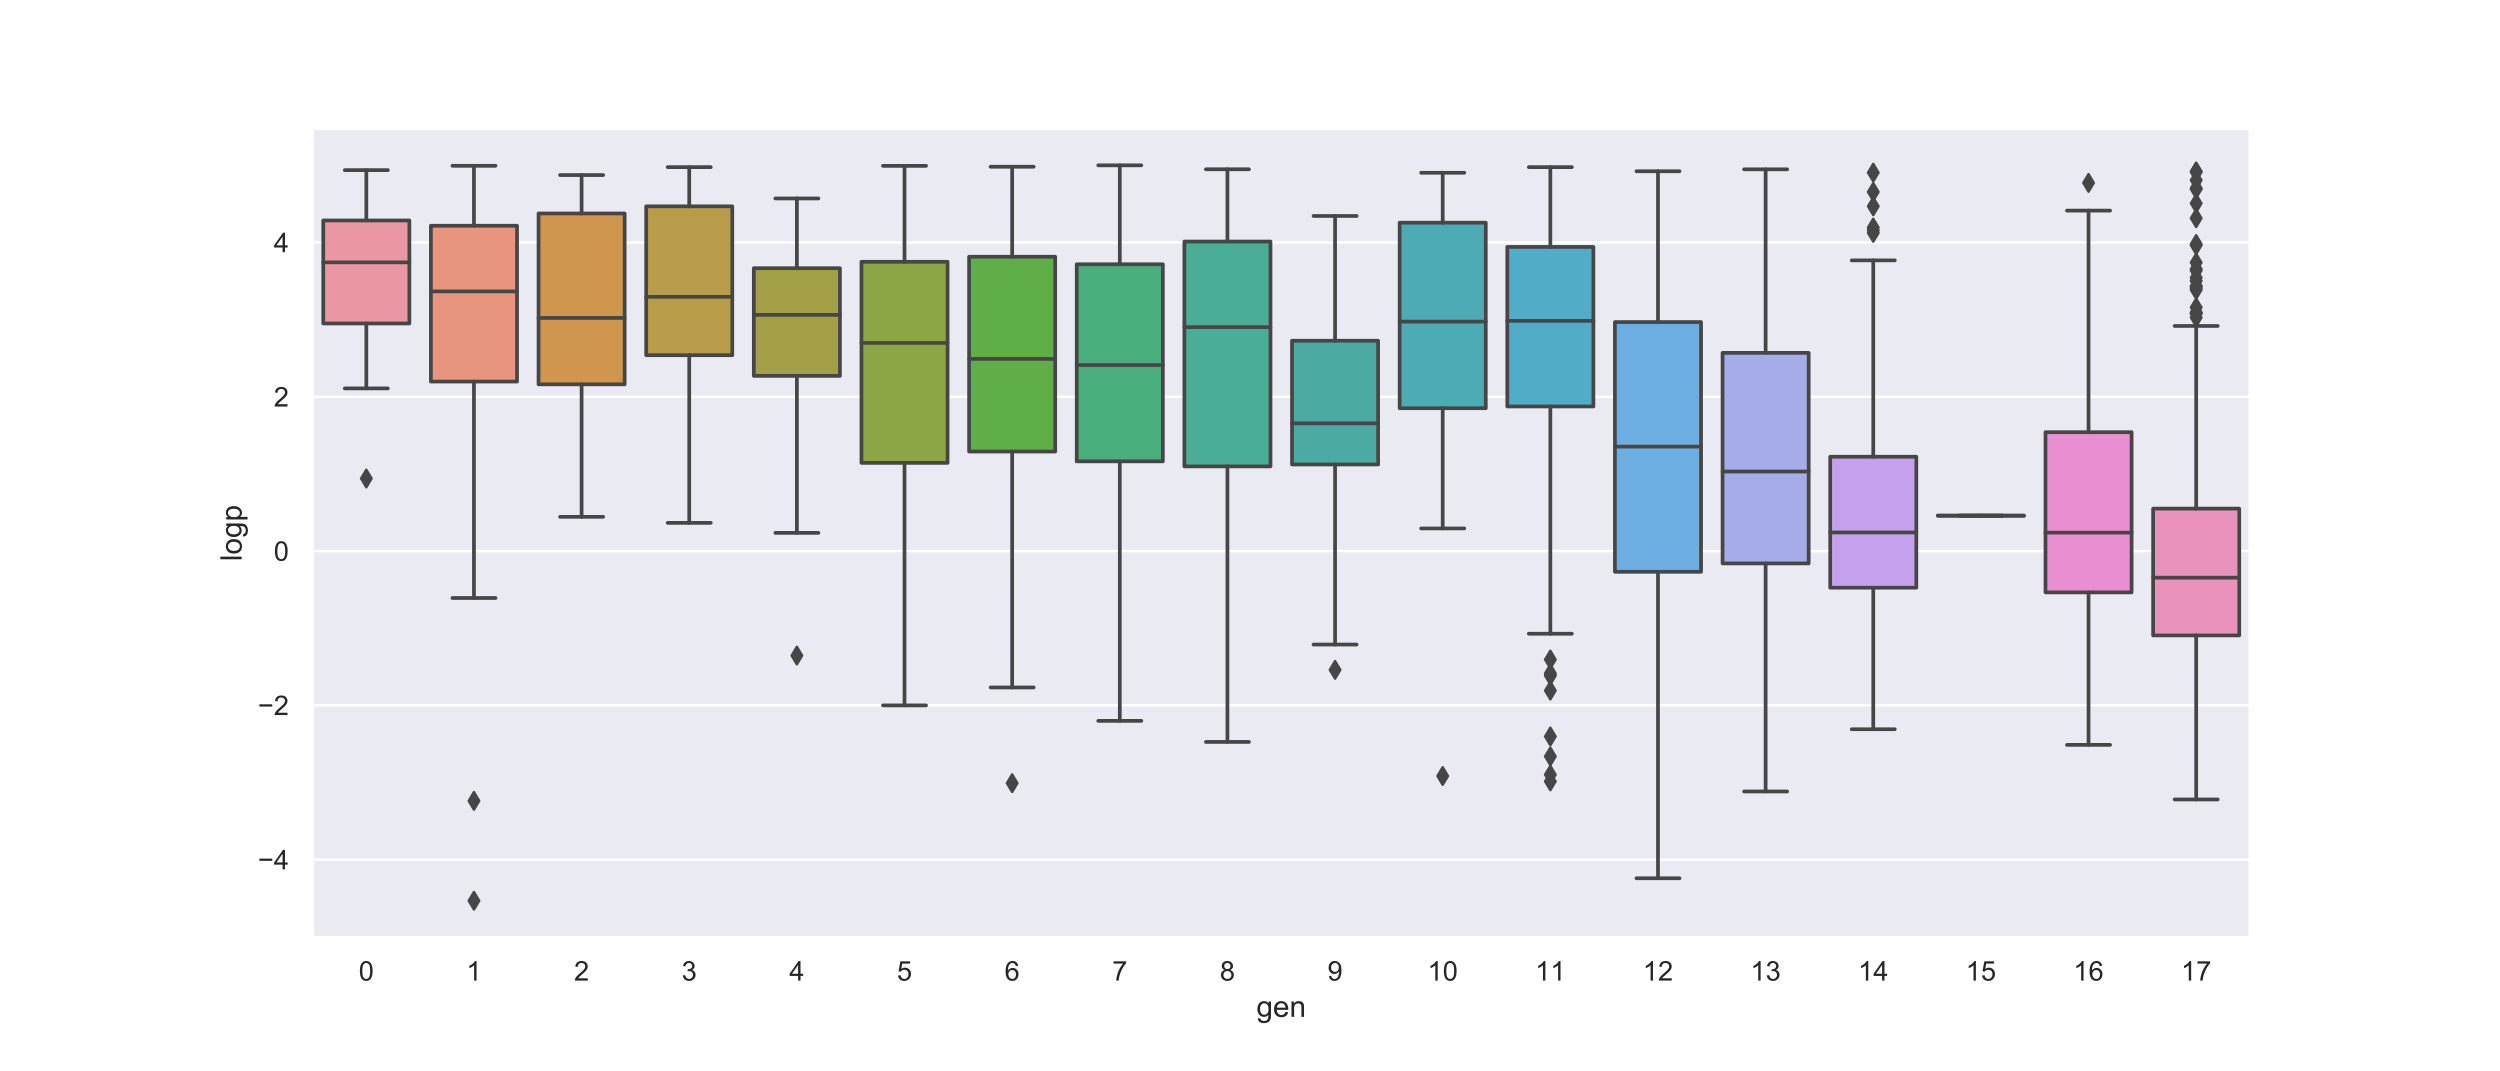 <?xml version="1.0" encoding="utf-8" standalone="no"?>
<!DOCTYPE svg PUBLIC "-//W3C//DTD SVG 1.1//EN"
  "http://www.w3.org/Graphics/SVG/1.1/DTD/svg11.dtd">
<!-- Created with matplotlib (https://matplotlib.org/) -->
<svg height="432pt" version="1.1" viewBox="0 0 1008 432" width="1008pt" xmlns="http://www.w3.org/2000/svg" xmlns:xlink="http://www.w3.org/1999/xlink">
 <defs>
  <style type="text/css">
*{stroke-linecap:butt;stroke-linejoin:round;}
  </style>
 </defs>
 <g id="figure_1">
  <g id="patch_1">
   <path d="M 0 432 
L 1008 432 
L 1008 0 
L 0 0 
z
" style="fill:#ffffff;"/>
  </g>
  <g id="axes_1">
   <g id="patch_2">
    <path d="M 126 378 
L 907.2 378 
L 907.2 51.84 
L 126 51.84 
z
" style="fill:#eaeaf2;"/>
   </g>
   <g id="matplotlib.axis_1">
    <g id="xtick_1">
     <g id="text_1">
      <!-- 0 -->
      <defs>
       <path d="M 4.156 35.297 
Q 4.156 48 6.766 55.734 
Q 9.375 63.484 14.516 67.672 
Q 19.672 71.875 27.484 71.875 
Q 33.25 71.875 37.594 69.547 
Q 41.938 67.234 44.766 62.859 
Q 47.609 58.5 49.219 52.219 
Q 50.828 45.953 50.828 35.297 
Q 50.828 22.703 48.234 14.969 
Q 45.656 7.234 40.5 3 
Q 35.359 -1.219 27.484 -1.219 
Q 17.141 -1.219 11.234 6.203 
Q 4.156 15.141 4.156 35.297 
z
M 13.188 35.297 
Q 13.188 17.672 17.312 11.828 
Q 21.438 6 27.484 6 
Q 33.547 6 37.672 11.859 
Q 41.797 17.719 41.797 35.297 
Q 41.797 52.984 37.672 58.781 
Q 33.547 64.594 27.391 64.594 
Q 21.344 64.594 17.719 59.469 
Q 13.188 52.938 13.188 35.297 
z
" id="ArialMT-48"/>
      </defs>
      <g style="fill:#262626;" transform="translate(144.641 395.374)scale(0.11 -0.11)">
       <use xlink:href="#ArialMT-48"/>
      </g>
     </g>
    </g>
    <g id="xtick_2">
     <g id="text_2">
      <!-- 1 -->
      <defs>
       <path d="M 37.25 0 
L 28.469 0 
L 28.469 56 
Q 25.297 52.984 20.141 49.953 
Q 14.984 46.922 10.891 45.406 
L 10.891 53.906 
Q 18.266 57.375 23.781 62.297 
Q 29.297 67.234 31.594 71.875 
L 37.25 71.875 
z
" id="ArialMT-49"/>
      </defs>
      <g style="fill:#262626;" transform="translate(188.041 395.374)scale(0.11 -0.11)">
       <use xlink:href="#ArialMT-49"/>
      </g>
     </g>
    </g>
    <g id="xtick_3">
     <g id="text_3">
      <!-- 2 -->
      <defs>
       <path d="M 50.344 8.453 
L 50.344 0 
L 3.031 0 
Q 2.938 3.172 4.047 6.109 
Q 5.859 10.938 9.828 15.625 
Q 13.812 20.312 21.344 26.469 
Q 33.016 36.031 37.109 41.625 
Q 41.219 47.219 41.219 52.203 
Q 41.219 57.422 37.469 61 
Q 33.734 64.594 27.734 64.594 
Q 21.391 64.594 17.578 60.781 
Q 13.766 56.984 13.719 50.25 
L 4.688 51.172 
Q 5.609 61.281 11.656 66.578 
Q 17.719 71.875 27.938 71.875 
Q 38.234 71.875 44.234 66.156 
Q 50.25 60.453 50.25 52 
Q 50.25 47.703 48.484 43.547 
Q 46.734 39.406 42.656 34.812 
Q 38.578 30.219 29.109 22.219 
Q 21.188 15.578 18.938 13.203 
Q 16.703 10.844 15.234 8.453 
z
" id="ArialMT-50"/>
      </defs>
      <g style="fill:#262626;" transform="translate(231.441 395.374)scale(0.11 -0.11)">
       <use xlink:href="#ArialMT-50"/>
      </g>
     </g>
    </g>
    <g id="xtick_4">
     <g id="text_4">
      <!-- 3 -->
      <defs>
       <path d="M 4.203 18.891 
L 12.984 20.062 
Q 14.5 12.594 18.141 9.297 
Q 21.781 6 27 6 
Q 33.203 6 37.469 10.297 
Q 41.75 14.594 41.75 20.953 
Q 41.75 27 37.797 30.922 
Q 33.844 34.859 27.734 34.859 
Q 25.25 34.859 21.531 33.891 
L 22.516 41.609 
Q 23.391 41.5 23.922 41.5 
Q 29.547 41.5 34.031 44.422 
Q 38.531 47.359 38.531 53.469 
Q 38.531 58.297 35.25 61.469 
Q 31.984 64.656 26.812 64.656 
Q 21.688 64.656 18.266 61.422 
Q 14.844 58.203 13.875 51.766 
L 5.078 53.328 
Q 6.688 62.156 12.391 67.016 
Q 18.109 71.875 26.609 71.875 
Q 32.469 71.875 37.391 69.359 
Q 42.328 66.844 44.938 62.5 
Q 47.562 58.156 47.562 53.266 
Q 47.562 48.641 45.062 44.828 
Q 42.578 41.016 37.703 38.766 
Q 44.047 37.312 47.562 32.688 
Q 51.078 28.078 51.078 21.141 
Q 51.078 11.766 44.234 5.25 
Q 37.406 -1.266 26.953 -1.266 
Q 17.531 -1.266 11.297 4.344 
Q 5.078 9.969 4.203 18.891 
z
" id="ArialMT-51"/>
      </defs>
      <g style="fill:#262626;" transform="translate(274.841 395.374)scale(0.11 -0.11)">
       <use xlink:href="#ArialMT-51"/>
      </g>
     </g>
    </g>
    <g id="xtick_5">
     <g id="text_5">
      <!-- 4 -->
      <defs>
       <path d="M 32.328 0 
L 32.328 17.141 
L 1.266 17.141 
L 1.266 25.203 
L 33.938 71.578 
L 41.109 71.578 
L 41.109 25.203 
L 50.781 25.203 
L 50.781 17.141 
L 41.109 17.141 
L 41.109 0 
z
M 32.328 25.203 
L 32.328 57.469 
L 9.906 25.203 
z
" id="ArialMT-52"/>
      </defs>
      <g style="fill:#262626;" transform="translate(318.241 395.374)scale(0.11 -0.11)">
       <use xlink:href="#ArialMT-52"/>
      </g>
     </g>
    </g>
    <g id="xtick_6">
     <g id="text_6">
      <!-- 5 -->
      <defs>
       <path d="M 4.156 18.75 
L 13.375 19.531 
Q 14.406 12.797 18.141 9.391 
Q 21.875 6 27.156 6 
Q 33.5 6 37.891 10.781 
Q 42.281 15.578 42.281 23.484 
Q 42.281 31 38.062 35.344 
Q 33.844 39.703 27 39.703 
Q 22.75 39.703 19.328 37.766 
Q 15.922 35.844 13.969 32.766 
L 5.719 33.844 
L 12.641 70.609 
L 48.25 70.609 
L 48.25 62.203 
L 19.672 62.203 
L 15.828 42.969 
Q 22.266 47.469 29.344 47.469 
Q 38.719 47.469 45.156 40.969 
Q 51.609 34.469 51.609 24.266 
Q 51.609 14.547 45.953 7.469 
Q 39.062 -1.219 27.156 -1.219 
Q 17.391 -1.219 11.203 4.25 
Q 5.031 9.719 4.156 18.75 
z
" id="ArialMT-53"/>
      </defs>
      <g style="fill:#262626;" transform="translate(361.641 395.374)scale(0.11 -0.11)">
       <use xlink:href="#ArialMT-53"/>
      </g>
     </g>
    </g>
    <g id="xtick_7">
     <g id="text_7">
      <!-- 6 -->
      <defs>
       <path d="M 49.75 54.047 
L 41.016 53.375 
Q 39.844 58.547 37.703 60.891 
Q 34.125 64.656 28.906 64.656 
Q 24.703 64.656 21.531 62.312 
Q 17.391 59.281 14.984 53.469 
Q 12.594 47.656 12.5 36.922 
Q 15.672 41.75 20.266 44.094 
Q 24.859 46.438 29.891 46.438 
Q 38.672 46.438 44.844 39.969 
Q 51.031 33.5 51.031 23.25 
Q 51.031 16.5 48.125 10.719 
Q 45.219 4.938 40.141 1.859 
Q 35.062 -1.219 28.609 -1.219 
Q 17.625 -1.219 10.688 6.859 
Q 3.766 14.938 3.766 33.5 
Q 3.766 54.25 11.422 63.672 
Q 18.109 71.875 29.438 71.875 
Q 37.891 71.875 43.281 67.141 
Q 48.688 62.406 49.75 54.047 
z
M 13.875 23.188 
Q 13.875 18.656 15.797 14.5 
Q 17.719 10.359 21.188 8.172 
Q 24.656 6 28.469 6 
Q 34.031 6 38.031 10.484 
Q 42.047 14.984 42.047 22.703 
Q 42.047 30.125 38.078 34.391 
Q 34.125 38.672 28.125 38.672 
Q 22.172 38.672 18.016 34.391 
Q 13.875 30.125 13.875 23.188 
z
" id="ArialMT-54"/>
      </defs>
      <g style="fill:#262626;" transform="translate(405.041 395.374)scale(0.11 -0.11)">
       <use xlink:href="#ArialMT-54"/>
      </g>
     </g>
    </g>
    <g id="xtick_8">
     <g id="text_8">
      <!-- 7 -->
      <defs>
       <path d="M 4.734 62.203 
L 4.734 70.656 
L 51.078 70.656 
L 51.078 63.812 
Q 44.234 56.547 37.516 44.484 
Q 30.812 32.422 27.156 19.672 
Q 24.516 10.688 23.781 0 
L 14.75 0 
Q 14.891 8.453 18.062 20.406 
Q 21.234 32.375 27.172 43.484 
Q 33.109 54.594 39.797 62.203 
z
" id="ArialMT-55"/>
      </defs>
      <g style="fill:#262626;" transform="translate(448.441 395.374)scale(0.11 -0.11)">
       <use xlink:href="#ArialMT-55"/>
      </g>
     </g>
    </g>
    <g id="xtick_9">
     <g id="text_9">
      <!-- 8 -->
      <defs>
       <path d="M 17.672 38.812 
Q 12.203 40.828 9.562 44.531 
Q 6.938 48.25 6.938 53.422 
Q 6.938 61.234 12.547 66.547 
Q 18.172 71.875 27.484 71.875 
Q 36.859 71.875 42.578 66.422 
Q 48.297 60.984 48.297 53.172 
Q 48.297 48.188 45.672 44.5 
Q 43.062 40.828 37.75 38.812 
Q 44.344 36.672 47.781 31.875 
Q 51.219 27.094 51.219 20.453 
Q 51.219 11.281 44.719 5.031 
Q 38.234 -1.219 27.641 -1.219 
Q 17.047 -1.219 10.547 5.047 
Q 4.047 11.328 4.047 20.703 
Q 4.047 27.688 7.594 32.391 
Q 11.141 37.109 17.672 38.812 
z
M 15.922 53.719 
Q 15.922 48.641 19.188 45.406 
Q 22.469 42.188 27.688 42.188 
Q 32.766 42.188 36.016 45.375 
Q 39.266 48.578 39.266 53.219 
Q 39.266 58.062 35.906 61.359 
Q 32.562 64.656 27.594 64.656 
Q 22.562 64.656 19.234 61.422 
Q 15.922 58.203 15.922 53.719 
z
M 13.094 20.656 
Q 13.094 16.891 14.875 13.375 
Q 16.656 9.859 20.172 7.922 
Q 23.688 6 27.734 6 
Q 34.031 6 38.125 10.047 
Q 42.234 14.109 42.234 20.359 
Q 42.234 26.703 38.016 30.859 
Q 33.797 35.016 27.438 35.016 
Q 21.234 35.016 17.156 30.906 
Q 13.094 26.812 13.094 20.656 
z
" id="ArialMT-56"/>
      </defs>
      <g style="fill:#262626;" transform="translate(491.841 395.374)scale(0.11 -0.11)">
       <use xlink:href="#ArialMT-56"/>
      </g>
     </g>
    </g>
    <g id="xtick_10">
     <g id="text_10">
      <!-- 9 -->
      <defs>
       <path d="M 5.469 16.547 
L 13.922 17.328 
Q 14.984 11.375 18.016 8.688 
Q 21.047 6 25.781 6 
Q 29.828 6 32.875 7.859 
Q 35.938 9.719 37.891 12.812 
Q 39.844 15.922 41.156 21.188 
Q 42.484 26.469 42.484 31.938 
Q 42.484 32.516 42.438 33.688 
Q 39.797 29.5 35.234 26.875 
Q 30.672 24.266 25.344 24.266 
Q 16.453 24.266 10.297 30.703 
Q 4.156 37.156 4.156 47.703 
Q 4.156 58.594 10.578 65.234 
Q 17 71.875 26.656 71.875 
Q 33.641 71.875 39.422 68.109 
Q 45.219 64.359 48.219 57.391 
Q 51.219 50.438 51.219 37.25 
Q 51.219 23.531 48.234 15.406 
Q 45.266 7.281 39.375 3.031 
Q 33.5 -1.219 25.594 -1.219 
Q 17.188 -1.219 11.859 3.438 
Q 6.547 8.109 5.469 16.547 
z
M 41.453 48.141 
Q 41.453 55.719 37.422 60.156 
Q 33.406 64.594 27.734 64.594 
Q 21.875 64.594 17.531 59.812 
Q 13.188 55.031 13.188 47.406 
Q 13.188 40.578 17.312 36.297 
Q 21.438 32.031 27.484 32.031 
Q 33.594 32.031 37.516 36.297 
Q 41.453 40.578 41.453 48.141 
z
" id="ArialMT-57"/>
      </defs>
      <g style="fill:#262626;" transform="translate(535.241 395.374)scale(0.11 -0.11)">
       <use xlink:href="#ArialMT-57"/>
      </g>
     </g>
    </g>
    <g id="xtick_11">
     <g id="text_11">
      <!-- 10 -->
      <g style="fill:#262626;" transform="translate(575.583 395.374)scale(0.11 -0.11)">
       <use xlink:href="#ArialMT-49"/>
       <use x="55.615" xlink:href="#ArialMT-48"/>
      </g>
     </g>
    </g>
    <g id="xtick_12">
     <g id="text_12">
      <!-- 11 -->
      <g style="fill:#262626;" transform="translate(618.989 395.374)scale(0.11 -0.11)">
       <use xlink:href="#ArialMT-49"/>
       <use x="55.506" xlink:href="#ArialMT-49"/>
      </g>
     </g>
    </g>
    <g id="xtick_13">
     <g id="text_13">
      <!-- 12 -->
      <g style="fill:#262626;" transform="translate(662.383 395.374)scale(0.11 -0.11)">
       <use xlink:href="#ArialMT-49"/>
       <use x="55.615" xlink:href="#ArialMT-50"/>
      </g>
     </g>
    </g>
    <g id="xtick_14">
     <g id="text_14">
      <!-- 13 -->
      <g style="fill:#262626;" transform="translate(705.783 395.374)scale(0.11 -0.11)">
       <use xlink:href="#ArialMT-49"/>
       <use x="55.615" xlink:href="#ArialMT-51"/>
      </g>
     </g>
    </g>
    <g id="xtick_15">
     <g id="text_15">
      <!-- 14 -->
      <g style="fill:#262626;" transform="translate(749.183 395.374)scale(0.11 -0.11)">
       <use xlink:href="#ArialMT-49"/>
       <use x="55.615" xlink:href="#ArialMT-52"/>
      </g>
     </g>
    </g>
    <g id="xtick_16">
     <g id="text_16">
      <!-- 15 -->
      <g style="fill:#262626;" transform="translate(792.583 395.374)scale(0.11 -0.11)">
       <use xlink:href="#ArialMT-49"/>
       <use x="55.615" xlink:href="#ArialMT-53"/>
      </g>
     </g>
    </g>
    <g id="xtick_17">
     <g id="text_17">
      <!-- 16 -->
      <g style="fill:#262626;" transform="translate(835.983 395.374)scale(0.11 -0.11)">
       <use xlink:href="#ArialMT-49"/>
       <use x="55.615" xlink:href="#ArialMT-54"/>
      </g>
     </g>
    </g>
    <g id="xtick_18">
     <g id="text_18">
      <!-- 17 -->
      <g style="fill:#262626;" transform="translate(879.383 395.374)scale(0.11 -0.11)">
       <use xlink:href="#ArialMT-49"/>
       <use x="55.615" xlink:href="#ArialMT-55"/>
      </g>
     </g>
    </g>
    <g id="text_19">
     <!-- gen -->
     <defs>
      <path d="M 4.984 -4.297 
L 13.531 -5.562 
Q 14.062 -9.516 16.5 -11.328 
Q 19.781 -13.766 25.438 -13.766 
Q 31.547 -13.766 34.859 -11.328 
Q 38.188 -8.891 39.359 -4.5 
Q 40.047 -1.812 39.984 6.781 
Q 34.234 0 25.641 0 
Q 14.938 0 9.078 7.719 
Q 3.219 15.438 3.219 26.219 
Q 3.219 33.641 5.906 39.906 
Q 8.594 46.188 13.688 49.609 
Q 18.797 53.031 25.688 53.031 
Q 34.859 53.031 40.828 45.609 
L 40.828 51.859 
L 48.922 51.859 
L 48.922 7.031 
Q 48.922 -5.078 46.453 -10.125 
Q 44 -15.188 38.641 -18.109 
Q 33.297 -21.047 25.484 -21.047 
Q 16.219 -21.047 10.5 -16.875 
Q 4.781 -12.703 4.984 -4.297 
z
M 12.25 26.859 
Q 12.25 16.656 16.297 11.969 
Q 20.359 7.281 26.469 7.281 
Q 32.516 7.281 36.609 11.938 
Q 40.719 16.609 40.719 26.562 
Q 40.719 36.078 36.5 40.906 
Q 32.281 45.75 26.312 45.75 
Q 20.453 45.75 16.344 40.984 
Q 12.25 36.234 12.25 26.859 
z
" id="ArialMT-103"/>
      <path d="M 42.094 16.703 
L 51.172 15.578 
Q 49.031 7.625 43.219 3.219 
Q 37.406 -1.172 28.375 -1.172 
Q 17 -1.172 10.328 5.828 
Q 3.656 12.844 3.656 25.484 
Q 3.656 38.578 10.391 45.797 
Q 17.141 53.031 27.875 53.031 
Q 38.281 53.031 44.875 45.953 
Q 51.469 38.875 51.469 26.031 
Q 51.469 25.25 51.422 23.688 
L 12.75 23.688 
Q 13.234 15.141 17.578 10.594 
Q 21.922 6.062 28.422 6.062 
Q 33.25 6.062 36.672 8.594 
Q 40.094 11.141 42.094 16.703 
z
M 13.234 30.906 
L 42.188 30.906 
Q 41.609 37.453 38.875 40.719 
Q 34.672 45.797 27.984 45.797 
Q 21.922 45.797 17.797 41.75 
Q 13.672 37.703 13.234 30.906 
z
" id="ArialMT-101"/>
      <path d="M 6.594 0 
L 6.594 51.859 
L 14.5 51.859 
L 14.5 44.484 
Q 20.219 53.031 31 53.031 
Q 35.688 53.031 39.625 51.344 
Q 43.562 49.656 45.516 46.922 
Q 47.469 44.188 48.25 40.438 
Q 48.734 37.984 48.734 31.891 
L 48.734 0 
L 39.938 0 
L 39.938 31.547 
Q 39.938 36.922 38.906 39.578 
Q 37.891 42.234 35.281 43.812 
Q 32.672 45.406 29.156 45.406 
Q 23.531 45.406 19.453 41.844 
Q 15.375 38.281 15.375 28.328 
L 15.375 0 
z
" id="ArialMT-110"/>
     </defs>
     <g style="fill:#262626;" transform="translate(506.59 410.009)scale(0.12 -0.12)">
      <use xlink:href="#ArialMT-103"/>
      <use x="55.615" xlink:href="#ArialMT-101"/>
      <use x="111.23" xlink:href="#ArialMT-110"/>
     </g>
    </g>
   </g>
   <g id="matplotlib.axis_2">
    <g id="ytick_1">
     <g id="line2d_1">
      <path clip-path="url(#p423cf98368)" d="M 126 346.587 
L 907.2 346.587 
" style="fill:none;stroke:#ffffff;stroke-linecap:round;"/>
     </g>
     <g id="text_20">
      <!-- −4 -->
      <defs>
       <path d="M 52.828 31.203 
L 5.562 31.203 
L 5.562 39.406 
L 52.828 39.406 
z
" id="ArialMT-8722"/>
      </defs>
      <g style="fill:#262626;" transform="translate(103.958 350.524)scale(0.11 -0.11)">
       <use xlink:href="#ArialMT-8722"/>
       <use x="58.398" xlink:href="#ArialMT-52"/>
      </g>
     </g>
    </g>
    <g id="ytick_2">
     <g id="line2d_2">
      <path clip-path="url(#p423cf98368)" d="M 126 284.379 
L 907.2 284.379 
" style="fill:none;stroke:#ffffff;stroke-linecap:round;"/>
     </g>
     <g id="text_21">
      <!-- −2 -->
      <g style="fill:#262626;" transform="translate(103.958 288.316)scale(0.11 -0.11)">
       <use xlink:href="#ArialMT-8722"/>
       <use x="58.398" xlink:href="#ArialMT-50"/>
      </g>
     </g>
    </g>
    <g id="ytick_3">
     <g id="line2d_3">
      <path clip-path="url(#p423cf98368)" d="M 126 222.172 
L 907.2 222.172 
" style="fill:none;stroke:#ffffff;stroke-linecap:round;"/>
     </g>
     <g id="text_22">
      <!-- 0 -->
      <g style="fill:#262626;" transform="translate(110.383 226.109)scale(0.11 -0.11)">
       <use xlink:href="#ArialMT-48"/>
      </g>
     </g>
    </g>
    <g id="ytick_4">
     <g id="line2d_4">
      <path clip-path="url(#p423cf98368)" d="M 126 159.964 
L 907.2 159.964 
" style="fill:none;stroke:#ffffff;stroke-linecap:round;"/>
     </g>
     <g id="text_23">
      <!-- 2 -->
      <g style="fill:#262626;" transform="translate(110.383 163.901)scale(0.11 -0.11)">
       <use xlink:href="#ArialMT-50"/>
      </g>
     </g>
    </g>
    <g id="ytick_5">
     <g id="line2d_5">
      <path clip-path="url(#p423cf98368)" d="M 126 97.757 
L 907.2 97.757 
" style="fill:none;stroke:#ffffff;stroke-linecap:round;"/>
     </g>
     <g id="text_24">
      <!-- 4 -->
      <g style="fill:#262626;" transform="translate(110.383 101.694)scale(0.11 -0.11)">
       <use xlink:href="#ArialMT-52"/>
      </g>
     </g>
    </g>
    <g id="text_25">
     <!-- logp -->
     <defs>
      <path d="M 6.391 0 
L 6.391 71.578 
L 15.188 71.578 
L 15.188 0 
z
" id="ArialMT-108"/>
      <path d="M 3.328 25.922 
Q 3.328 40.328 11.328 47.266 
Q 18.016 53.031 27.641 53.031 
Q 38.328 53.031 45.109 46.016 
Q 51.906 39.016 51.906 26.656 
Q 51.906 16.656 48.906 10.906 
Q 45.906 5.172 40.156 2 
Q 34.422 -1.172 27.641 -1.172 
Q 16.75 -1.172 10.031 5.812 
Q 3.328 12.797 3.328 25.922 
z
M 12.359 25.922 
Q 12.359 15.969 16.703 11.016 
Q 21.047 6.062 27.641 6.062 
Q 34.188 6.062 38.531 11.031 
Q 42.875 16.016 42.875 26.219 
Q 42.875 35.844 38.5 40.797 
Q 34.125 45.75 27.641 45.75 
Q 21.047 45.75 16.703 40.812 
Q 12.359 35.891 12.359 25.922 
z
" id="ArialMT-111"/>
      <path d="M 6.594 -19.875 
L 6.594 51.859 
L 14.594 51.859 
L 14.594 45.125 
Q 17.438 49.078 21 51.047 
Q 24.562 53.031 29.641 53.031 
Q 36.281 53.031 41.359 49.609 
Q 46.438 46.188 49.016 39.953 
Q 51.609 33.734 51.609 26.312 
Q 51.609 18.359 48.75 11.984 
Q 45.906 5.609 40.453 2.219 
Q 35.016 -1.172 29 -1.172 
Q 24.609 -1.172 21.109 0.688 
Q 17.625 2.547 15.375 5.375 
L 15.375 -19.875 
z
M 14.547 25.641 
Q 14.547 15.625 18.594 10.844 
Q 22.656 6.062 28.422 6.062 
Q 34.281 6.062 38.453 11.016 
Q 42.625 15.969 42.625 26.375 
Q 42.625 36.281 38.547 41.203 
Q 34.469 46.141 28.812 46.141 
Q 23.188 46.141 18.859 40.891 
Q 14.547 35.641 14.547 25.641 
z
" id="ArialMT-112"/>
     </defs>
     <g style="fill:#262626;" transform="translate(97.433 226.263)rotate(-90)scale(0.12 -0.12)">
      <use xlink:href="#ArialMT-108"/>
      <use x="22.217" xlink:href="#ArialMT-111"/>
      <use x="77.832" xlink:href="#ArialMT-103"/>
      <use x="133.447" xlink:href="#ArialMT-112"/>
     </g>
    </g>
   </g>
   <g id="patch_3">
    <path clip-path="url(#p423cf98368)" d="M 130.34 130.414 
L 165.06 130.414 
L 165.06 88.9 
L 130.34 88.9 
L 130.34 130.414 
z
" style="fill:#ea96a3;stroke:#464646;stroke-linejoin:miter;stroke-width:1.5;"/>
   </g>
   <g id="patch_4">
    <path clip-path="url(#p423cf98368)" d="M 173.74 153.849 
L 208.46 153.849 
L 208.46 91.01 
L 173.74 91.01 
L 173.74 153.849 
z
" style="fill:#e7957e;stroke:#464646;stroke-linejoin:miter;stroke-width:1.5;"/>
   </g>
   <g id="patch_5">
    <path clip-path="url(#p423cf98368)" d="M 217.14 154.967 
L 251.86 154.967 
L 251.86 86.065 
L 217.14 86.065 
L 217.14 154.967 
z
" style="fill:#d1964d;stroke:#464646;stroke-linejoin:miter;stroke-width:1.5;"/>
   </g>
   <g id="patch_6">
    <path clip-path="url(#p423cf98368)" d="M 260.54 143.218 
L 295.26 143.218 
L 295.26 83.2 
L 260.54 83.2 
L 260.54 143.218 
z
" style="fill:#b89c49;stroke:#464646;stroke-linejoin:miter;stroke-width:1.5;"/>
   </g>
   <g id="patch_7">
    <path clip-path="url(#p423cf98368)" d="M 303.94 151.555 
L 338.66 151.555 
L 338.66 108.137 
L 303.94 108.137 
L 303.94 151.555 
z
" style="fill:#a29f46;stroke:#464646;stroke-linejoin:miter;stroke-width:1.5;"/>
   </g>
   <g id="patch_8">
    <path clip-path="url(#p423cf98368)" d="M 347.34 186.629 
L 382.06 186.629 
L 382.06 105.562 
L 347.34 105.562 
L 347.34 186.629 
z
" style="fill:#8ca646;stroke:#464646;stroke-linejoin:miter;stroke-width:1.5;"/>
   </g>
   <g id="patch_9">
    <path clip-path="url(#p423cf98368)" d="M 390.74 182.064 
L 425.46 182.064 
L 425.46 103.515 
L 390.74 103.515 
L 390.74 182.064 
z
" style="fill:#60ae47;stroke:#464646;stroke-linejoin:miter;stroke-width:1.5;"/>
   </g>
   <g id="patch_10">
    <path clip-path="url(#p423cf98368)" d="M 434.14 186.017 
L 468.86 186.017 
L 468.86 106.56 
L 434.14 106.56 
L 434.14 186.017 
z
" style="fill:#49af7c;stroke:#464646;stroke-linejoin:miter;stroke-width:1.5;"/>
   </g>
   <g id="patch_11">
    <path clip-path="url(#p423cf98368)" d="M 477.54 188.042 
L 512.26 188.042 
L 512.26 97.393 
L 477.54 97.393 
L 477.54 188.042 
z
" style="fill:#4aad95;stroke:#464646;stroke-linejoin:miter;stroke-width:1.5;"/>
   </g>
   <g id="patch_12">
    <path clip-path="url(#p423cf98368)" d="M 520.94 187.262 
L 555.66 187.262 
L 555.66 137.389 
L 520.94 137.389 
L 520.94 187.262 
z
" style="fill:#4baba4;stroke:#464646;stroke-linejoin:miter;stroke-width:1.5;"/>
   </g>
   <g id="patch_13">
    <path clip-path="url(#p423cf98368)" d="M 564.34 164.596 
L 599.06 164.596 
L 599.06 89.781 
L 564.34 89.781 
L 564.34 164.596 
z
" style="fill:#4dabb3;stroke:#464646;stroke-linejoin:miter;stroke-width:1.5;"/>
   </g>
   <g id="patch_14">
    <path clip-path="url(#p423cf98368)" d="M 607.74 163.881 
L 642.46 163.881 
L 642.46 99.566 
L 607.74 99.566 
L 607.74 163.881 
z
" style="fill:#51acc7;stroke:#464646;stroke-linejoin:miter;stroke-width:1.5;"/>
   </g>
   <g id="patch_15">
    <path clip-path="url(#p423cf98368)" d="M 651.14 230.56 
L 685.86 230.56 
L 685.86 129.854 
L 651.14 129.854 
L 651.14 230.56 
z
" style="fill:#6daee2;stroke:#464646;stroke-linejoin:miter;stroke-width:1.5;"/>
   </g>
   <g id="patch_16">
    <path clip-path="url(#p423cf98368)" d="M 694.54 227.167 
L 729.26 227.167 
L 729.26 142.279 
L 694.54 142.279 
L 694.54 227.167 
z
" style="fill:#a6acea;stroke:#464646;stroke-linejoin:miter;stroke-width:1.5;"/>
   </g>
   <g id="patch_17">
    <path clip-path="url(#p423cf98368)" d="M 737.94 236.964 
L 772.66 236.964 
L 772.66 184.157 
L 737.94 184.157 
L 737.94 236.964 
z
" style="fill:#c4a1ea;stroke:#464646;stroke-linejoin:miter;stroke-width:1.5;"/>
   </g>
   <g id="patch_18">
    <path clip-path="url(#p423cf98368)" d="M 781.34 207.908 
L 816.06 207.908 
L 816.06 207.908 
L 781.34 207.908 
L 781.34 207.908 
z
" style="fill:#df8fe7;stroke:#464646;stroke-linejoin:miter;stroke-width:1.5;"/>
   </g>
   <g id="patch_19">
    <path clip-path="url(#p423cf98368)" d="M 824.74 238.847 
L 859.46 238.847 
L 859.46 174.26 
L 824.74 174.26 
L 824.74 238.847 
z
" style="fill:#e88ed1;stroke:#464646;stroke-linejoin:miter;stroke-width:1.5;"/>
   </g>
   <g id="patch_20">
    <path clip-path="url(#p423cf98368)" d="M 868.14 256.205 
L 902.86 256.205 
L 902.86 205.078 
L 868.14 205.078 
L 868.14 256.205 
z
" style="fill:#e992bb;stroke:#464646;stroke-linejoin:miter;stroke-width:1.5;"/>
   </g>
   <g id="line2d_6">
    <path clip-path="url(#p423cf98368)" d="M 147.7 130.414 
L 147.7 156.614 
" style="fill:none;stroke:#464646;stroke-linecap:round;stroke-width:1.5;"/>
   </g>
   <g id="line2d_7">
    <path clip-path="url(#p423cf98368)" d="M 147.7 88.9 
L 147.7 68.606 
" style="fill:none;stroke:#464646;stroke-linecap:round;stroke-width:1.5;"/>
   </g>
   <g id="line2d_8">
    <path clip-path="url(#p423cf98368)" d="M 139.02 156.614 
L 156.38 156.614 
" style="fill:none;stroke:#464646;stroke-linecap:round;stroke-width:1.5;"/>
   </g>
   <g id="line2d_9">
    <path clip-path="url(#p423cf98368)" d="M 139.02 68.606 
L 156.38 68.606 
" style="fill:none;stroke:#464646;stroke-linecap:round;stroke-width:1.5;"/>
   </g>
   <g id="line2d_10">
    <defs>
     <path d="M 0 3.536 
L 2.121 0 
L 0 -3.536 
L -2.121 0 
z
" id="m57f357bfae" style="stroke:#464646;stroke-linejoin:miter;"/>
    </defs>
    <g clip-path="url(#p423cf98368)">
     <use style="fill:#464646;stroke:#464646;stroke-linejoin:miter;" x="147.7" xlink:href="#m57f357bfae" y="192.922"/>
    </g>
   </g>
   <g id="line2d_11">
    <path clip-path="url(#p423cf98368)" d="M 191.1 153.849 
L 191.1 241.123 
" style="fill:none;stroke:#464646;stroke-linecap:round;stroke-width:1.5;"/>
   </g>
   <g id="line2d_12">
    <path clip-path="url(#p423cf98368)" d="M 191.1 91.01 
L 191.1 66.843 
" style="fill:none;stroke:#464646;stroke-linecap:round;stroke-width:1.5;"/>
   </g>
   <g id="line2d_13">
    <path clip-path="url(#p423cf98368)" d="M 182.42 241.123 
L 199.78 241.123 
" style="fill:none;stroke:#464646;stroke-linecap:round;stroke-width:1.5;"/>
   </g>
   <g id="line2d_14">
    <path clip-path="url(#p423cf98368)" d="M 182.42 66.843 
L 199.78 66.843 
" style="fill:none;stroke:#464646;stroke-linecap:round;stroke-width:1.5;"/>
   </g>
   <g id="line2d_15">
    <g clip-path="url(#p423cf98368)">
     <use style="fill:#464646;stroke:#464646;stroke-linejoin:miter;" x="191.1" xlink:href="#m57f357bfae" y="322.908"/>
     <use style="fill:#464646;stroke:#464646;stroke-linejoin:miter;" x="191.1" xlink:href="#m57f357bfae" y="363.175"/>
    </g>
   </g>
   <g id="line2d_16">
    <path clip-path="url(#p423cf98368)" d="M 234.5 154.967 
L 234.5 208.39 
" style="fill:none;stroke:#464646;stroke-linecap:round;stroke-width:1.5;"/>
   </g>
   <g id="line2d_17">
    <path clip-path="url(#p423cf98368)" d="M 234.5 86.065 
L 234.5 70.585 
" style="fill:none;stroke:#464646;stroke-linecap:round;stroke-width:1.5;"/>
   </g>
   <g id="line2d_18">
    <path clip-path="url(#p423cf98368)" d="M 225.82 208.39 
L 243.18 208.39 
" style="fill:none;stroke:#464646;stroke-linecap:round;stroke-width:1.5;"/>
   </g>
   <g id="line2d_19">
    <path clip-path="url(#p423cf98368)" d="M 225.82 70.585 
L 243.18 70.585 
" style="fill:none;stroke:#464646;stroke-linecap:round;stroke-width:1.5;"/>
   </g>
   <g id="line2d_20"/>
   <g id="line2d_21">
    <path clip-path="url(#p423cf98368)" d="M 277.9 143.218 
L 277.9 210.816 
" style="fill:none;stroke:#464646;stroke-linecap:round;stroke-width:1.5;"/>
   </g>
   <g id="line2d_22">
    <path clip-path="url(#p423cf98368)" d="M 277.9 83.2 
L 277.9 67.393 
" style="fill:none;stroke:#464646;stroke-linecap:round;stroke-width:1.5;"/>
   </g>
   <g id="line2d_23">
    <path clip-path="url(#p423cf98368)" d="M 269.22 210.816 
L 286.58 210.816 
" style="fill:none;stroke:#464646;stroke-linecap:round;stroke-width:1.5;"/>
   </g>
   <g id="line2d_24">
    <path clip-path="url(#p423cf98368)" d="M 269.22 67.393 
L 286.58 67.393 
" style="fill:none;stroke:#464646;stroke-linecap:round;stroke-width:1.5;"/>
   </g>
   <g id="line2d_25"/>
   <g id="line2d_26">
    <path clip-path="url(#p423cf98368)" d="M 321.3 151.555 
L 321.3 214.862 
" style="fill:none;stroke:#464646;stroke-linecap:round;stroke-width:1.5;"/>
   </g>
   <g id="line2d_27">
    <path clip-path="url(#p423cf98368)" d="M 321.3 108.137 
L 321.3 80.018 
" style="fill:none;stroke:#464646;stroke-linecap:round;stroke-width:1.5;"/>
   </g>
   <g id="line2d_28">
    <path clip-path="url(#p423cf98368)" d="M 312.62 214.862 
L 329.98 214.862 
" style="fill:none;stroke:#464646;stroke-linecap:round;stroke-width:1.5;"/>
   </g>
   <g id="line2d_29">
    <path clip-path="url(#p423cf98368)" d="M 312.62 80.018 
L 329.98 80.018 
" style="fill:none;stroke:#464646;stroke-linecap:round;stroke-width:1.5;"/>
   </g>
   <g id="line2d_30">
    <g clip-path="url(#p423cf98368)">
     <use style="fill:#464646;stroke:#464646;stroke-linejoin:miter;" x="321.3" xlink:href="#m57f357bfae" y="264.327"/>
    </g>
   </g>
   <g id="line2d_31">
    <path clip-path="url(#p423cf98368)" d="M 364.7 186.629 
L 364.7 284.414 
" style="fill:none;stroke:#464646;stroke-linecap:round;stroke-width:1.5;"/>
   </g>
   <g id="line2d_32">
    <path clip-path="url(#p423cf98368)" d="M 364.7 105.562 
L 364.7 66.868 
" style="fill:none;stroke:#464646;stroke-linecap:round;stroke-width:1.5;"/>
   </g>
   <g id="line2d_33">
    <path clip-path="url(#p423cf98368)" d="M 356.02 284.414 
L 373.38 284.414 
" style="fill:none;stroke:#464646;stroke-linecap:round;stroke-width:1.5;"/>
   </g>
   <g id="line2d_34">
    <path clip-path="url(#p423cf98368)" d="M 356.02 66.868 
L 373.38 66.868 
" style="fill:none;stroke:#464646;stroke-linecap:round;stroke-width:1.5;"/>
   </g>
   <g id="line2d_35"/>
   <g id="line2d_36">
    <path clip-path="url(#p423cf98368)" d="M 408.1 182.064 
L 408.1 277.182 
" style="fill:none;stroke:#464646;stroke-linecap:round;stroke-width:1.5;"/>
   </g>
   <g id="line2d_37">
    <path clip-path="url(#p423cf98368)" d="M 408.1 103.515 
L 408.1 67.235 
" style="fill:none;stroke:#464646;stroke-linecap:round;stroke-width:1.5;"/>
   </g>
   <g id="line2d_38">
    <path clip-path="url(#p423cf98368)" d="M 399.42 277.182 
L 416.78 277.182 
" style="fill:none;stroke:#464646;stroke-linecap:round;stroke-width:1.5;"/>
   </g>
   <g id="line2d_39">
    <path clip-path="url(#p423cf98368)" d="M 399.42 67.235 
L 416.78 67.235 
" style="fill:none;stroke:#464646;stroke-linecap:round;stroke-width:1.5;"/>
   </g>
   <g id="line2d_40">
    <g clip-path="url(#p423cf98368)">
     <use style="fill:#464646;stroke:#464646;stroke-linejoin:miter;" x="408.1" xlink:href="#m57f357bfae" y="315.772"/>
    </g>
   </g>
   <g id="line2d_41">
    <path clip-path="url(#p423cf98368)" d="M 451.5 186.017 
L 451.5 290.65 
" style="fill:none;stroke:#464646;stroke-linecap:round;stroke-width:1.5;"/>
   </g>
   <g id="line2d_42">
    <path clip-path="url(#p423cf98368)" d="M 451.5 106.56 
L 451.5 66.665 
" style="fill:none;stroke:#464646;stroke-linecap:round;stroke-width:1.5;"/>
   </g>
   <g id="line2d_43">
    <path clip-path="url(#p423cf98368)" d="M 442.82 290.65 
L 460.18 290.65 
" style="fill:none;stroke:#464646;stroke-linecap:round;stroke-width:1.5;"/>
   </g>
   <g id="line2d_44">
    <path clip-path="url(#p423cf98368)" d="M 442.82 66.665 
L 460.18 66.665 
" style="fill:none;stroke:#464646;stroke-linecap:round;stroke-width:1.5;"/>
   </g>
   <g id="line2d_45"/>
   <g id="line2d_46">
    <path clip-path="url(#p423cf98368)" d="M 494.9 188.042 
L 494.9 299.157 
" style="fill:none;stroke:#464646;stroke-linecap:round;stroke-width:1.5;"/>
   </g>
   <g id="line2d_47">
    <path clip-path="url(#p423cf98368)" d="M 494.9 97.393 
L 494.9 68.249 
" style="fill:none;stroke:#464646;stroke-linecap:round;stroke-width:1.5;"/>
   </g>
   <g id="line2d_48">
    <path clip-path="url(#p423cf98368)" d="M 486.22 299.157 
L 503.58 299.157 
" style="fill:none;stroke:#464646;stroke-linecap:round;stroke-width:1.5;"/>
   </g>
   <g id="line2d_49">
    <path clip-path="url(#p423cf98368)" d="M 486.22 68.249 
L 503.58 68.249 
" style="fill:none;stroke:#464646;stroke-linecap:round;stroke-width:1.5;"/>
   </g>
   <g id="line2d_50"/>
   <g id="line2d_51">
    <path clip-path="url(#p423cf98368)" d="M 538.3 187.262 
L 538.3 259.87 
" style="fill:none;stroke:#464646;stroke-linecap:round;stroke-width:1.5;"/>
   </g>
   <g id="line2d_52">
    <path clip-path="url(#p423cf98368)" d="M 538.3 137.389 
L 538.3 87.076 
" style="fill:none;stroke:#464646;stroke-linecap:round;stroke-width:1.5;"/>
   </g>
   <g id="line2d_53">
    <path clip-path="url(#p423cf98368)" d="M 529.62 259.87 
L 546.98 259.87 
" style="fill:none;stroke:#464646;stroke-linecap:round;stroke-width:1.5;"/>
   </g>
   <g id="line2d_54">
    <path clip-path="url(#p423cf98368)" d="M 529.62 87.076 
L 546.98 87.076 
" style="fill:none;stroke:#464646;stroke-linecap:round;stroke-width:1.5;"/>
   </g>
   <g id="line2d_55">
    <g clip-path="url(#p423cf98368)">
     <use style="fill:#464646;stroke:#464646;stroke-linejoin:miter;" x="538.3" xlink:href="#m57f357bfae" y="270.084"/>
    </g>
   </g>
   <g id="line2d_56">
    <path clip-path="url(#p423cf98368)" d="M 581.7 164.596 
L 581.7 213.065 
" style="fill:none;stroke:#464646;stroke-linecap:round;stroke-width:1.5;"/>
   </g>
   <g id="line2d_57">
    <path clip-path="url(#p423cf98368)" d="M 581.7 89.781 
L 581.7 69.661 
" style="fill:none;stroke:#464646;stroke-linecap:round;stroke-width:1.5;"/>
   </g>
   <g id="line2d_58">
    <path clip-path="url(#p423cf98368)" d="M 573.02 213.065 
L 590.38 213.065 
" style="fill:none;stroke:#464646;stroke-linecap:round;stroke-width:1.5;"/>
   </g>
   <g id="line2d_59">
    <path clip-path="url(#p423cf98368)" d="M 573.02 69.661 
L 590.38 69.661 
" style="fill:none;stroke:#464646;stroke-linecap:round;stroke-width:1.5;"/>
   </g>
   <g id="line2d_60">
    <g clip-path="url(#p423cf98368)">
     <use style="fill:#464646;stroke:#464646;stroke-linejoin:miter;" x="581.7" xlink:href="#m57f357bfae" y="312.889"/>
    </g>
   </g>
   <g id="line2d_61">
    <path clip-path="url(#p423cf98368)" d="M 625.1 163.881 
L 625.1 255.515 
" style="fill:none;stroke:#464646;stroke-linecap:round;stroke-width:1.5;"/>
   </g>
   <g id="line2d_62">
    <path clip-path="url(#p423cf98368)" d="M 625.1 99.566 
L 625.1 67.39 
" style="fill:none;stroke:#464646;stroke-linecap:round;stroke-width:1.5;"/>
   </g>
   <g id="line2d_63">
    <path clip-path="url(#p423cf98368)" d="M 616.42 255.515 
L 633.78 255.515 
" style="fill:none;stroke:#464646;stroke-linecap:round;stroke-width:1.5;"/>
   </g>
   <g id="line2d_64">
    <path clip-path="url(#p423cf98368)" d="M 616.42 67.39 
L 633.78 67.39 
" style="fill:none;stroke:#464646;stroke-linecap:round;stroke-width:1.5;"/>
   </g>
   <g id="line2d_65">
    <g clip-path="url(#p423cf98368)">
     <use style="fill:#464646;stroke:#464646;stroke-linejoin:miter;" x="625.1" xlink:href="#m57f357bfae" y="271.509"/>
     <use style="fill:#464646;stroke:#464646;stroke-linejoin:miter;" x="625.1" xlink:href="#m57f357bfae" y="272.417"/>
     <use style="fill:#464646;stroke:#464646;stroke-linejoin:miter;" x="625.1" xlink:href="#m57f357bfae" y="312.342"/>
     <use style="fill:#464646;stroke:#464646;stroke-linejoin:miter;" x="625.1" xlink:href="#m57f357bfae" y="278.454"/>
     <use style="fill:#464646;stroke:#464646;stroke-linejoin:miter;" x="625.1" xlink:href="#m57f357bfae" y="304.986"/>
     <use style="fill:#464646;stroke:#464646;stroke-linejoin:miter;" x="625.1" xlink:href="#m57f357bfae" y="265.935"/>
     <use style="fill:#464646;stroke:#464646;stroke-linejoin:miter;" x="625.1" xlink:href="#m57f357bfae" y="296.942"/>
     <use style="fill:#464646;stroke:#464646;stroke-linejoin:miter;" x="625.1" xlink:href="#m57f357bfae" y="315.057"/>
    </g>
   </g>
   <g id="line2d_66">
    <path clip-path="url(#p423cf98368)" d="M 668.5 230.56 
L 668.5 354.111 
" style="fill:none;stroke:#464646;stroke-linecap:round;stroke-width:1.5;"/>
   </g>
   <g id="line2d_67">
    <path clip-path="url(#p423cf98368)" d="M 668.5 129.854 
L 668.5 69.048 
" style="fill:none;stroke:#464646;stroke-linecap:round;stroke-width:1.5;"/>
   </g>
   <g id="line2d_68">
    <path clip-path="url(#p423cf98368)" d="M 659.82 354.111 
L 677.18 354.111 
" style="fill:none;stroke:#464646;stroke-linecap:round;stroke-width:1.5;"/>
   </g>
   <g id="line2d_69">
    <path clip-path="url(#p423cf98368)" d="M 659.82 69.048 
L 677.18 69.048 
" style="fill:none;stroke:#464646;stroke-linecap:round;stroke-width:1.5;"/>
   </g>
   <g id="line2d_70"/>
   <g id="line2d_71">
    <path clip-path="url(#p423cf98368)" d="M 711.9 227.167 
L 711.9 319.122 
" style="fill:none;stroke:#464646;stroke-linecap:round;stroke-width:1.5;"/>
   </g>
   <g id="line2d_72">
    <path clip-path="url(#p423cf98368)" d="M 711.9 142.279 
L 711.9 68.267 
" style="fill:none;stroke:#464646;stroke-linecap:round;stroke-width:1.5;"/>
   </g>
   <g id="line2d_73">
    <path clip-path="url(#p423cf98368)" d="M 703.22 319.122 
L 720.58 319.122 
" style="fill:none;stroke:#464646;stroke-linecap:round;stroke-width:1.5;"/>
   </g>
   <g id="line2d_74">
    <path clip-path="url(#p423cf98368)" d="M 703.22 68.267 
L 720.58 68.267 
" style="fill:none;stroke:#464646;stroke-linecap:round;stroke-width:1.5;"/>
   </g>
   <g id="line2d_75"/>
   <g id="line2d_76">
    <path clip-path="url(#p423cf98368)" d="M 755.3 236.964 
L 755.3 294.028 
" style="fill:none;stroke:#464646;stroke-linecap:round;stroke-width:1.5;"/>
   </g>
   <g id="line2d_77">
    <path clip-path="url(#p423cf98368)" d="M 755.3 184.157 
L 755.3 104.982 
" style="fill:none;stroke:#464646;stroke-linecap:round;stroke-width:1.5;"/>
   </g>
   <g id="line2d_78">
    <path clip-path="url(#p423cf98368)" d="M 746.62 294.028 
L 763.98 294.028 
" style="fill:none;stroke:#464646;stroke-linecap:round;stroke-width:1.5;"/>
   </g>
   <g id="line2d_79">
    <path clip-path="url(#p423cf98368)" d="M 746.62 104.982 
L 763.98 104.982 
" style="fill:none;stroke:#464646;stroke-linecap:round;stroke-width:1.5;"/>
   </g>
   <g id="line2d_80">
    <g clip-path="url(#p423cf98368)">
     <use style="fill:#464646;stroke:#464646;stroke-linejoin:miter;" x="755.3" xlink:href="#m57f357bfae" y="83.185"/>
     <use style="fill:#464646;stroke:#464646;stroke-linejoin:miter;" x="755.3" xlink:href="#m57f357bfae" y="77.399"/>
     <use style="fill:#464646;stroke:#464646;stroke-linejoin:miter;" x="755.3" xlink:href="#m57f357bfae" y="69.602"/>
     <use style="fill:#464646;stroke:#464646;stroke-linejoin:miter;" x="755.3" xlink:href="#m57f357bfae" y="92.849"/>
     <use style="fill:#464646;stroke:#464646;stroke-linejoin:miter;" x="755.3" xlink:href="#m57f357bfae" y="93.9"/>
     <use style="fill:#464646;stroke:#464646;stroke-linejoin:miter;" x="755.3" xlink:href="#m57f357bfae" y="91.741"/>
    </g>
   </g>
   <g id="line2d_81">
    <path clip-path="url(#p423cf98368)" d="M 798.7 207.908 
L 798.7 207.908 
" style="fill:none;stroke:#464646;stroke-linecap:round;stroke-width:1.5;"/>
   </g>
   <g id="line2d_82">
    <path clip-path="url(#p423cf98368)" d="M 798.7 207.908 
L 798.7 207.908 
" style="fill:none;stroke:#464646;stroke-linecap:round;stroke-width:1.5;"/>
   </g>
   <g id="line2d_83">
    <path clip-path="url(#p423cf98368)" d="M 790.02 207.908 
L 807.38 207.908 
" style="fill:none;stroke:#464646;stroke-linecap:round;stroke-width:1.5;"/>
   </g>
   <g id="line2d_84">
    <path clip-path="url(#p423cf98368)" d="M 790.02 207.908 
L 807.38 207.908 
" style="fill:none;stroke:#464646;stroke-linecap:round;stroke-width:1.5;"/>
   </g>
   <g id="line2d_85"/>
   <g id="line2d_86">
    <path clip-path="url(#p423cf98368)" d="M 842.1 238.847 
L 842.1 300.339 
" style="fill:none;stroke:#464646;stroke-linecap:round;stroke-width:1.5;"/>
   </g>
   <g id="line2d_87">
    <path clip-path="url(#p423cf98368)" d="M 842.1 174.26 
L 842.1 84.905 
" style="fill:none;stroke:#464646;stroke-linecap:round;stroke-width:1.5;"/>
   </g>
   <g id="line2d_88">
    <path clip-path="url(#p423cf98368)" d="M 833.42 300.339 
L 850.78 300.339 
" style="fill:none;stroke:#464646;stroke-linecap:round;stroke-width:1.5;"/>
   </g>
   <g id="line2d_89">
    <path clip-path="url(#p423cf98368)" d="M 833.42 84.905 
L 850.78 84.905 
" style="fill:none;stroke:#464646;stroke-linecap:round;stroke-width:1.5;"/>
   </g>
   <g id="line2d_90">
    <g clip-path="url(#p423cf98368)">
     <use style="fill:#464646;stroke:#464646;stroke-linejoin:miter;" x="842.1" xlink:href="#m57f357bfae" y="73.745"/>
    </g>
   </g>
   <g id="line2d_91">
    <path clip-path="url(#p423cf98368)" d="M 885.5 256.205 
L 885.5 322.338 
" style="fill:none;stroke:#464646;stroke-linecap:round;stroke-width:1.5;"/>
   </g>
   <g id="line2d_92">
    <path clip-path="url(#p423cf98368)" d="M 885.5 205.078 
L 885.5 131.432 
" style="fill:none;stroke:#464646;stroke-linecap:round;stroke-width:1.5;"/>
   </g>
   <g id="line2d_93">
    <path clip-path="url(#p423cf98368)" d="M 876.82 322.338 
L 894.18 322.338 
" style="fill:none;stroke:#464646;stroke-linecap:round;stroke-width:1.5;"/>
   </g>
   <g id="line2d_94">
    <path clip-path="url(#p423cf98368)" d="M 876.82 131.432 
L 894.18 131.432 
" style="fill:none;stroke:#464646;stroke-linecap:round;stroke-width:1.5;"/>
   </g>
   <g id="line2d_95">
    <g clip-path="url(#p423cf98368)">
     <use style="fill:#464646;stroke:#464646;stroke-linejoin:miter;" x="885.5" xlink:href="#m57f357bfae" y="115.442"/>
     <use style="fill:#464646;stroke:#464646;stroke-linejoin:miter;" x="885.5" xlink:href="#m57f357bfae" y="87.978"/>
     <use style="fill:#464646;stroke:#464646;stroke-linejoin:miter;" x="885.5" xlink:href="#m57f357bfae" y="125.946"/>
     <use style="fill:#464646;stroke:#464646;stroke-linejoin:miter;" x="885.5" xlink:href="#m57f357bfae" y="98.392"/>
     <use style="fill:#464646;stroke:#464646;stroke-linejoin:miter;" x="885.5" xlink:href="#m57f357bfae" y="98.886"/>
     <use style="fill:#464646;stroke:#464646;stroke-linejoin:miter;" x="885.5" xlink:href="#m57f357bfae" y="109.09"/>
     <use style="fill:#464646;stroke:#464646;stroke-linejoin:miter;" x="885.5" xlink:href="#m57f357bfae" y="115.39"/>
     <use style="fill:#464646;stroke:#464646;stroke-linejoin:miter;" x="885.5" xlink:href="#m57f357bfae" y="105.862"/>
     <use style="fill:#464646;stroke:#464646;stroke-linejoin:miter;" x="885.5" xlink:href="#m57f357bfae" y="69.37"/>
     <use style="fill:#464646;stroke:#464646;stroke-linejoin:miter;" x="885.5" xlink:href="#m57f357bfae" y="72.677"/>
     <use style="fill:#464646;stroke:#464646;stroke-linejoin:miter;" x="885.5" xlink:href="#m57f357bfae" y="76.264"/>
     <use style="fill:#464646;stroke:#464646;stroke-linejoin:miter;" x="885.5" xlink:href="#m57f357bfae" y="116.158"/>
     <use style="fill:#464646;stroke:#464646;stroke-linejoin:miter;" x="885.5" xlink:href="#m57f357bfae" y="126.419"/>
     <use style="fill:#464646;stroke:#464646;stroke-linejoin:miter;" x="885.5" xlink:href="#m57f357bfae" y="113.237"/>
     <use style="fill:#464646;stroke:#464646;stroke-linejoin:miter;" x="885.5" xlink:href="#m57f357bfae" y="69.113"/>
     <use style="fill:#464646;stroke:#464646;stroke-linejoin:miter;" x="885.5" xlink:href="#m57f357bfae" y="111.949"/>
     <use style="fill:#464646;stroke:#464646;stroke-linejoin:miter;" x="885.5" xlink:href="#m57f357bfae" y="123.955"/>
     <use style="fill:#464646;stroke:#464646;stroke-linejoin:miter;" x="885.5" xlink:href="#m57f357bfae" y="128.027"/>
     <use style="fill:#464646;stroke:#464646;stroke-linejoin:miter;" x="885.5" xlink:href="#m57f357bfae" y="108.488"/>
     <use style="fill:#464646;stroke:#464646;stroke-linejoin:miter;" x="885.5" xlink:href="#m57f357bfae" y="116.889"/>
     <use style="fill:#464646;stroke:#464646;stroke-linejoin:miter;" x="885.5" xlink:href="#m57f357bfae" y="126.316"/>
     <use style="fill:#464646;stroke:#464646;stroke-linejoin:miter;" x="885.5" xlink:href="#m57f357bfae" y="75.896"/>
     <use style="fill:#464646;stroke:#464646;stroke-linejoin:miter;" x="885.5" xlink:href="#m57f357bfae" y="81.992"/>
    </g>
   </g>
   <g id="line2d_96">
    <path clip-path="url(#p423cf98368)" d="M 130.34 105.785 
L 165.06 105.785 
" style="fill:none;stroke:#464646;stroke-linecap:round;stroke-width:1.5;"/>
   </g>
   <g id="line2d_97">
    <path clip-path="url(#p423cf98368)" d="M 173.74 117.486 
L 208.46 117.486 
" style="fill:none;stroke:#464646;stroke-linecap:round;stroke-width:1.5;"/>
   </g>
   <g id="line2d_98">
    <path clip-path="url(#p423cf98368)" d="M 217.14 128.201 
L 251.86 128.201 
" style="fill:none;stroke:#464646;stroke-linecap:round;stroke-width:1.5;"/>
   </g>
   <g id="line2d_99">
    <path clip-path="url(#p423cf98368)" d="M 260.54 119.685 
L 295.26 119.685 
" style="fill:none;stroke:#464646;stroke-linecap:round;stroke-width:1.5;"/>
   </g>
   <g id="line2d_100">
    <path clip-path="url(#p423cf98368)" d="M 303.94 126.945 
L 338.66 126.945 
" style="fill:none;stroke:#464646;stroke-linecap:round;stroke-width:1.5;"/>
   </g>
   <g id="line2d_101">
    <path clip-path="url(#p423cf98368)" d="M 347.34 138.255 
L 382.06 138.255 
" style="fill:none;stroke:#464646;stroke-linecap:round;stroke-width:1.5;"/>
   </g>
   <g id="line2d_102">
    <path clip-path="url(#p423cf98368)" d="M 390.74 144.722 
L 425.46 144.722 
" style="fill:none;stroke:#464646;stroke-linecap:round;stroke-width:1.5;"/>
   </g>
   <g id="line2d_103">
    <path clip-path="url(#p423cf98368)" d="M 434.14 147.185 
L 468.86 147.185 
" style="fill:none;stroke:#464646;stroke-linecap:round;stroke-width:1.5;"/>
   </g>
   <g id="line2d_104">
    <path clip-path="url(#p423cf98368)" d="M 477.54 131.906 
L 512.26 131.906 
" style="fill:none;stroke:#464646;stroke-linecap:round;stroke-width:1.5;"/>
   </g>
   <g id="line2d_105">
    <path clip-path="url(#p423cf98368)" d="M 520.94 170.68 
L 555.66 170.68 
" style="fill:none;stroke:#464646;stroke-linecap:round;stroke-width:1.5;"/>
   </g>
   <g id="line2d_106">
    <path clip-path="url(#p423cf98368)" d="M 564.34 129.672 
L 599.06 129.672 
" style="fill:none;stroke:#464646;stroke-linecap:round;stroke-width:1.5;"/>
   </g>
   <g id="line2d_107">
    <path clip-path="url(#p423cf98368)" d="M 607.74 129.374 
L 642.46 129.374 
" style="fill:none;stroke:#464646;stroke-linecap:round;stroke-width:1.5;"/>
   </g>
   <g id="line2d_108">
    <path clip-path="url(#p423cf98368)" d="M 651.14 180.078 
L 685.86 180.078 
" style="fill:none;stroke:#464646;stroke-linecap:round;stroke-width:1.5;"/>
   </g>
   <g id="line2d_109">
    <path clip-path="url(#p423cf98368)" d="M 694.54 190.113 
L 729.26 190.113 
" style="fill:none;stroke:#464646;stroke-linecap:round;stroke-width:1.5;"/>
   </g>
   <g id="line2d_110">
    <path clip-path="url(#p423cf98368)" d="M 737.94 214.701 
L 772.66 214.701 
" style="fill:none;stroke:#464646;stroke-linecap:round;stroke-width:1.5;"/>
   </g>
   <g id="line2d_111">
    <path clip-path="url(#p423cf98368)" d="M 781.34 207.908 
L 816.06 207.908 
" style="fill:none;stroke:#464646;stroke-linecap:round;stroke-width:1.5;"/>
   </g>
   <g id="line2d_112">
    <path clip-path="url(#p423cf98368)" d="M 824.74 214.757 
L 859.46 214.757 
" style="fill:none;stroke:#464646;stroke-linecap:round;stroke-width:1.5;"/>
   </g>
   <g id="line2d_113">
    <path clip-path="url(#p423cf98368)" d="M 868.14 232.92 
L 902.86 232.92 
" style="fill:none;stroke:#464646;stroke-linecap:round;stroke-width:1.5;"/>
   </g>
   <g id="patch_21">
    <path d="M 126 378 
L 126 51.84 
" style="fill:none;stroke:#ffffff;stroke-linecap:square;stroke-linejoin:miter;stroke-width:1.25;"/>
   </g>
   <g id="patch_22">
    <path d="M 907.2 378 
L 907.2 51.84 
" style="fill:none;stroke:#ffffff;stroke-linecap:square;stroke-linejoin:miter;stroke-width:1.25;"/>
   </g>
   <g id="patch_23">
    <path d="M 126 378 
L 907.2 378 
" style="fill:none;stroke:#ffffff;stroke-linecap:square;stroke-linejoin:miter;stroke-width:1.25;"/>
   </g>
   <g id="patch_24">
    <path d="M 126 51.84 
L 907.2 51.84 
" style="fill:none;stroke:#ffffff;stroke-linecap:square;stroke-linejoin:miter;stroke-width:1.25;"/>
   </g>
  </g>
 </g>
 <defs>
  <clipPath id="p423cf98368">
   <rect height="326.16" width="781.2" x="126" y="51.84"/>
  </clipPath>
 </defs>
</svg>
